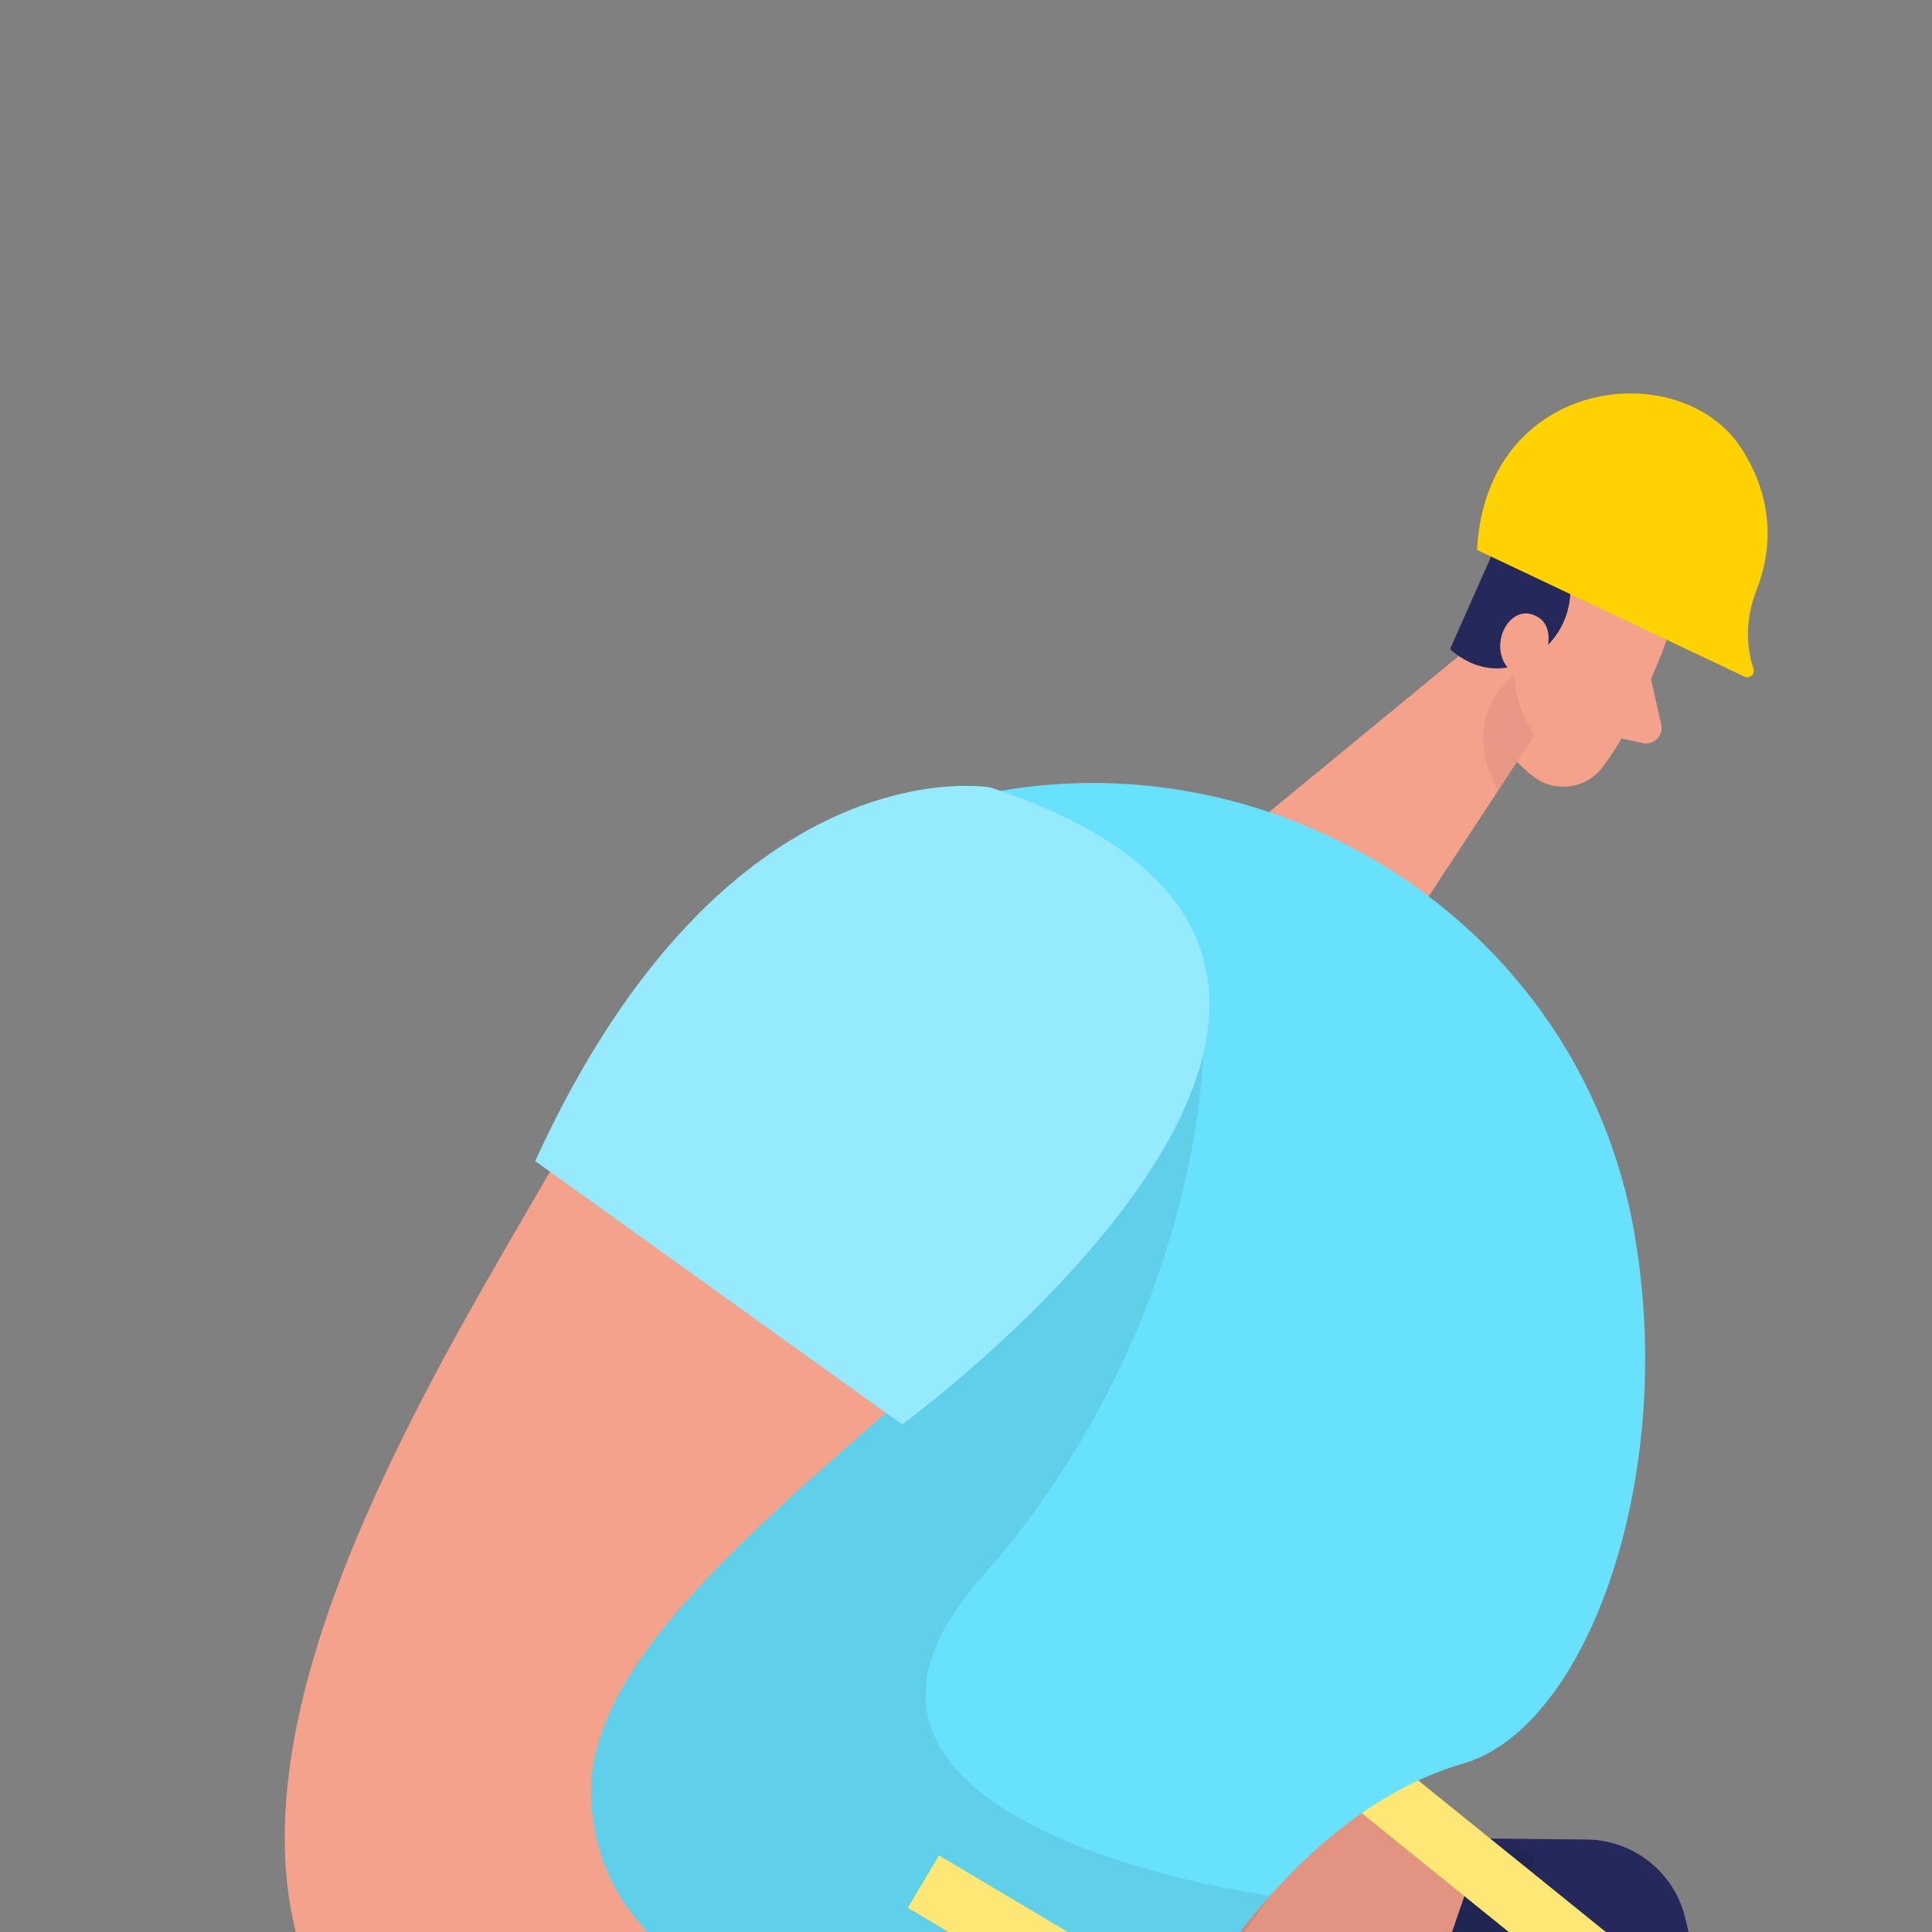 <svg transform="scale(2)" id="_0030_construction_site" xmlns="http://www.w3.org/2000/svg" viewBox="0 0 500 500" class="show_show__wrapper__graphic__5Waiy "><rect x="0" y="0" width="500" height="500" fill="#808080" stroke="none"/><title>React</title><defs><style>.cls-1{fill:#f4a28c;}.cls-2{fill:#dbdbdb;}.cls-3{fill:#a5a5a5;}.cls-4{opacity:.03;}.cls-4,.cls-5{fill:#000001;}.cls-6{opacity:.3;}.cls-6,.cls-7{fill:#fff;}.cls-8{fill:#ce8172;opacity:.31;}.cls-7{opacity:.46;}.cls-9{fill:#24285b;}.cls-5{opacity:.08;}.cls-10{fill:#ffd200;}.cls-11{fill:#68e1fd;}</style></defs><ellipse class="cls-4" id="sd" cx="250" cy="424.99" rx="234.89" ry="29.96"></ellipse><g id="person"><path class="cls-1" d="m118.43,112.62c-31.94,35.11-150.3,106.15,75.89,147.37l4.18-20.01s-101.36-22.64-93-62.66"></path><path class="cls-9" d="m192.05,237.9l13.26.13c6.11.06,11.39,4.29,12.78,10.24l1.03,4.38c.89,3.8-1.49,7.59-5.3,8.44l-3.84.86c-7.74,1.73-15.84.45-22.67-3.58l-1.91-1.13,6.65-19.33Z"></path><path class="cls-5" d="m118.43,112.62c-31.94,35.11-150.3,106.15,75.89,147.37l4.18-20.01s-101.36-22.64-93-62.66"></path><path class="cls-11" d="m56.32,363.2s-6.22,5.52-4.15,12.3c2.07,6.78-3.66,11.07-7.69,5.84-4.03-5.23-2.53-23.48-2.53-23.48l10.62-3.7,3.75,9.05Z"></path><path class="cls-11" d="m141.26,406.17s1.42,8.19,8.27,10c6.86,1.81,7.48,8.94.91,9.61-6.57.67-21.3-10.21-21.3-10.21l2.44-10.98,9.67,1.57Z"></path><path class="cls-1" d="m216.52,80.45s-3.95,12.01-9.19,18.87c-2.13,2.78-6.17,3.32-8.93,1.15-3.42-2.69-7.26-7.32-5.92-14.01l.87-11.63s.8-7.27,9.37-9.18,16.58,7.61,13.8,14.8Z"></path><polygon class="cls-1" points="198.74 76.69 162.7 106.33 182.51 119.58 199.03 94.43 198.74 76.69"></polygon><rect class="cls-10" x="257.76" y="151.42" width="7.88" height="294.41" transform="translate(-135.06 314.49) rotate(-51.06)"></rect><rect class="cls-7" x="257.76" y="151.42" width="7.88" height="294.41" transform="translate(-135.06 314.49) rotate(-51.06)"></rect><path class="cls-9" d="m213.43,79.7c-2.07-.76-5.79-2.37-10.36-5.41,0,0,1.47,6.61-4.55,10.63-6.02,4.02-10.88-.93-10.88-.93l6.58-14.84c1.78-4.39,5.81-7.47,10.51-7.98,1.92-.21,4.01-.35,6.03-.3,5.03.12,10.1,5.68,15.2,4.43,2.23-.55-2.09,4.22-2.67,6.44-1.27,4.83,1.19,8.92-6.02,8.77-1.32-.03-2.6-.35-3.84-.8Z"></path><path class="cls-1" d="m199.91,85.1s1.83-4.51-1.68-5.6c-3.51-1.09-6.19,5.41-1.88,7.96l3.56-2.36Z"></path><path class="cls-9" d="m142.09,272.62s41.46,33.56,32.6,73.19c-8.86,39.62-32.54,61.32-32.54,61.32l-13.01-4.6s30.63-55.78,7.33-79.56c-23.31-23.77-30.3-46.65-30.3-46.65l35.92-3.7Z"></path><path class="cls-9" d="m117.51,272.3l23.02,28.28c11.97,14.7,5.47,36.84-12.55,42.74l-71.67,23.46-6.31-17.4,53.9-21.59c6.17-2.47,6.5-11.08.53-14-21.29-10.44-55.36-30.4-49.47-48.9,8.47-26.6,62.55,7.42,62.55,7.42Z"></path><path class="cls-1" d="m213.64,87.88l1.32,5.86c.33,1.45-.96,2.74-2.41,2.42l-4.8-1.07,5.89-7.22Z"></path><path class="cls-8" d="m198.56,95.14s-2.74-4.07-2.55-7.86c0,0-7.5,5.09-2.18,15.07l4.73-7.2Z"></path><path class="cls-10" d="m191.13,71.16l34.62,16.4c.66.31,1.38-.32,1.15-1.01h0c-1.1-3.34-.9-6.93.39-10.2,1.64-4.15,2.8-10.88-1.91-18.26-7.76-12.18-33.07-9.52-34.25,13.07Z"></path><path class="cls-11" d="m211.61,160.23c-8.71-52.18-70.9-76.76-112.65-44.28-6.13,4.77-11.87,10.83-16.69,18.52-25.71,41.01-29.63,120.59-29.63,120.59l92.98,20.37s15.46-39.03,43.78-47.25c15.74-4.57,27.48-36.35,22.2-67.94Z"></path><path class="cls-5" d="m155.66,136.57s-.33,35.51-28.77,67.69c-28.43,32.18,37.46,41.06,37.46,41.06,0,0-12.25,17.03-14.42,21.06-2.17,4.03-25.65,9.73-25.65,9.73l-58.23-27.29,27.69-65.56,61.91-46.71Z"></path><rect class="cls-10" x="240.35" y="172.5" width="7.88" height="290.32" transform="translate(-153.59 365.37) rotate(-59.28)"></rect><rect class="cls-7" x="240.35" y="172.5" width="7.88" height="290.32" transform="translate(-153.59 365.37) rotate(-59.28)"></rect><path class="cls-1" d="m153.97,127.62c-2.35-19.16-23.79-29.6-40.93-20.71-12.25,6.36-27.03,17.75-38.1,38.02-22.76,41.64-106.49,157.81,82.98,143.31v-22.28s-80.11,7.33-81.43-33.54c-1.06-32.92,81.89-68.77,77.48-104.8Z"></path><path class="cls-11" d="m128.12,101.89s-34.01-6.02-58.86,48.35l47.47,34.08s81.31-59.36,11.39-82.43Z"></path><path class="cls-6" d="m128.12,101.89s-34.01-6.02-58.86,48.35l47.47,34.08s81.31-59.36,11.39-82.43Z"></path><path class="cls-9" d="m156.29,266.76l12.43-4.6c5.73-2.12,12.17-.04,15.59,5.02l2.52,3.73c2.18,3.23,1.3,7.62-1.95,9.77l-3.28,2.17c-6.62,4.37-14.65,6.05-22.46,4.71l-2.18-.37-.66-20.43Z"></path><polygon class="cls-10" points="271.75 254.13 262.55 333.02 375.28 401.56 438.66 348.44 271.75 254.13"></polygon><path class="cls-5" d="m268.85,278.98s6.9,38.7,43.15,58.36c36.25,19.65,101.57,32.14,101.57,32.14l-38.29,32.09-112.73-68.54,6.3-54.05Z"></path><path class="cls-2" d="m282.41,260.15s20.92-27.26,46.38-7.87c25.46,19.4,49.52,10.8,66.61,4.22,32.63-12.56,96.07,33.11,34.89,87.21l-147.89-83.57Z"></path><circle class="cls-9" cx="376.19" cy="408.5" r="17.25"></circle><circle class="cls-10" cx="376.19" cy="408.5" r="7.41"></circle><path class="cls-3" d="m438.27,238.63c4.44,6.8,14.91,3.68,14.89-4.44-.02-11-4.08-22.16-17.36-29.13-33.85-17.74-33.89-1.38-32.39,7.75,1.07,6.47,23.85,8.97,34.86,25.82Z"></path><circle class="cls-3" cx="371.08" cy="227.71" r="12.06"></circle><rect class="cls-2" x="193.55" y="398.92" width="52.91" height="26.07"></rect><rect class="cls-2" x="216.99" y="372.34" width="52.91" height="26.07"></rect><rect class="cls-3" x="246.46" y="398.92" width="52.91" height="26.07"></rect></g></svg>
